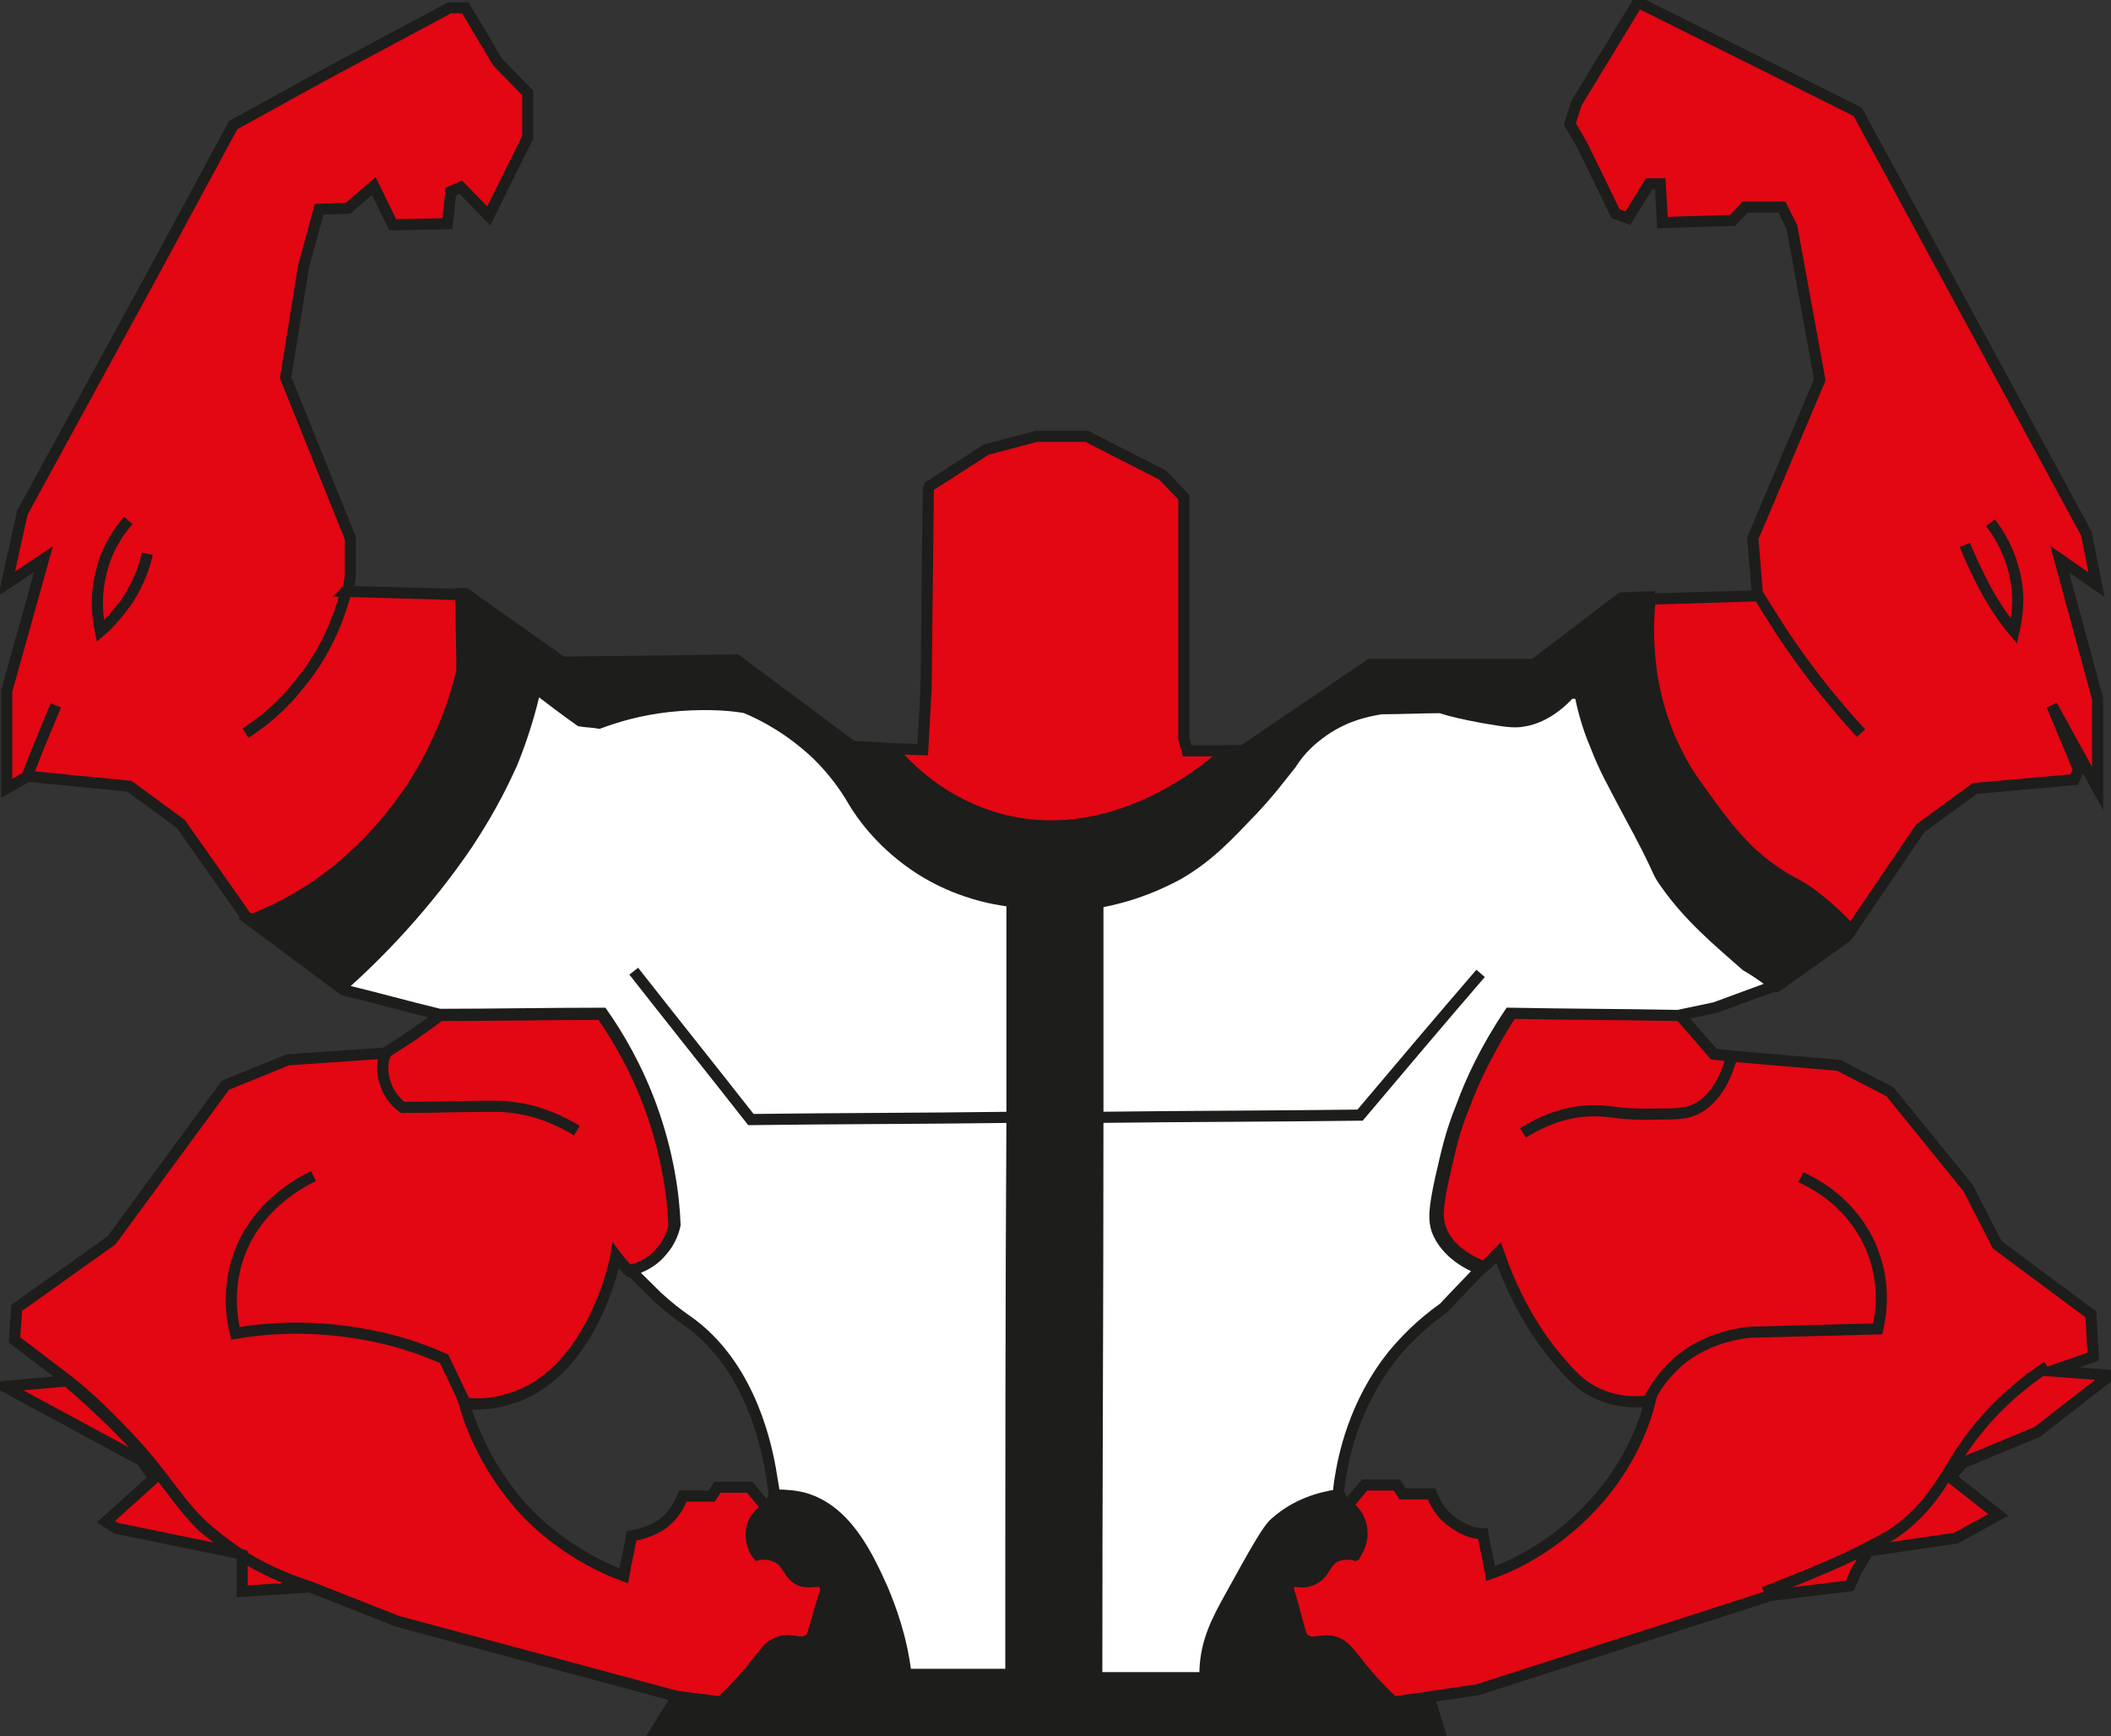 <svg width="62" height="51" viewBox="0 0 62 51" fill="none" xmlns="http://www.w3.org/2000/svg">
<rect x="0" y="0" width="62" height="51" fill="#333333" stroke="none"/>
<g clip-path="url(#clip0_0_15)">
<path d="M9.11 46.609L7.111 46.739V45.698C7.635 46.024 8.291 46.349 9.11 46.609Z" fill="#E30613" stroke="#1D1D1B" stroke-width="0.327" stroke-miterlimit="10"/>
<path d="M7.045 45.633L3.408 44.885L3.113 44.69L4.522 43.422L4.162 42.901L0.131 40.722L1.966 40.559C2.491 41.015 3.277 41.698 4.129 42.641C5.047 43.682 5.276 44.17 5.964 44.853C6.259 45.08 6.587 45.373 7.045 45.633Z" fill="#E30613" stroke="#1D1D1B" stroke-width="0.327" stroke-miterlimit="10"/>
<path d="M57.642 42.966L57.281 43.389L58.69 44.495L57.445 45.178L54.987 45.536L54.856 45.568L54.824 45.633L54.496 46.186L54.332 46.577L51.94 46.869L51.874 46.902L43.387 49.634L42.043 49.829C41.683 49.894 41.29 49.927 40.929 49.992C40.438 49.536 40.11 49.146 39.881 48.853C39.618 48.528 39.487 48.333 39.225 48.235C38.832 48.105 38.603 48.333 38.34 48.17C38.209 48.105 38.209 48.008 37.98 47.162C37.849 46.707 37.783 46.577 37.882 46.479C38.013 46.316 38.242 46.511 38.57 46.381C38.93 46.219 38.898 45.861 39.258 45.698C39.455 45.601 39.684 45.601 39.815 45.633C39.848 45.568 40.077 45.276 39.979 44.82C39.913 44.495 39.684 44.3 39.586 44.202C39.749 44.007 39.913 43.812 40.077 43.617C40.405 43.617 40.7 43.617 41.028 43.617C41.093 43.714 41.126 43.779 41.191 43.877C41.486 43.877 41.748 43.877 42.043 43.877C42.109 44.039 42.273 44.462 42.731 44.755C43.059 44.983 43.354 45.048 43.551 45.048C43.616 45.438 43.715 45.828 43.78 46.219C44.435 45.991 45.517 45.471 46.566 44.43C47.811 43.194 48.302 41.828 48.466 41.145C48.171 41.177 47.712 41.21 47.221 41.047C46.697 40.885 46.303 40.592 45.845 40.039C44.861 38.933 44.304 37.632 44.01 36.786C43.879 36.916 43.747 37.079 43.584 37.209C43.256 37.079 42.535 36.754 42.306 36.071C42.207 35.778 42.207 35.485 42.404 34.575C42.6 33.729 42.699 33.209 43.026 32.428C43.289 31.712 43.747 30.769 44.435 29.696C46.074 29.728 47.745 29.728 49.384 29.761L49.318 29.793L50.334 30.964L50.957 31.029L54.004 31.29L55.512 32.07L57.806 34.9L58.657 36.559L61.41 38.608L61.476 39.844L60.263 40.267L61.967 40.397L59.837 42.056L57.642 42.966Z" fill="#E30613" stroke="#1D1D1B" stroke-width="0.327" stroke-miterlimit="10"/>
<path d="M24.118 47.162C23.856 48.008 23.889 48.073 23.758 48.17C23.496 48.333 23.266 48.105 22.873 48.235C22.578 48.333 22.48 48.528 22.218 48.853C21.988 49.146 21.661 49.536 21.169 49.992C20.743 49.927 20.317 49.894 19.891 49.829L11.666 47.617L9.11 46.609C8.291 46.349 7.635 46.024 7.111 45.698V45.666L7.013 45.633C6.587 45.341 6.259 45.08 5.964 44.82C5.276 44.17 5.047 43.682 4.129 42.608C3.277 41.665 2.523 40.95 1.966 40.527L0.426 39.356L0.492 38.413L3.277 36.429L6.619 31.875L8.455 31.127C9.405 31.062 10.355 30.997 11.306 30.932C11.568 30.769 11.863 30.574 12.158 30.379C12.42 30.184 12.682 30.021 12.911 29.826H12.879C14.484 29.826 16.09 29.793 17.663 29.793C18.122 30.444 18.679 31.387 19.105 32.558C19.596 33.924 19.76 35.128 19.793 36.006C19.76 36.168 19.662 36.494 19.4 36.786C19.072 37.177 18.646 37.307 18.482 37.339C18.318 37.177 18.187 37.014 18.089 36.884C18.056 37.112 17.335 40.462 14.877 41.112C14.55 41.21 14.124 41.275 13.632 41.21C13.829 41.893 14.32 43.226 15.533 44.495C16.581 45.536 17.696 46.056 18.318 46.284C18.384 45.894 18.482 45.503 18.548 45.113C18.711 45.08 19.039 45.015 19.367 44.82C19.826 44.528 19.989 44.105 20.055 43.942C20.35 43.942 20.612 43.942 20.907 43.942C20.973 43.844 21.005 43.779 21.071 43.682C21.398 43.682 21.694 43.682 22.021 43.682C22.185 43.877 22.349 44.105 22.546 44.3C22.48 44.332 22.185 44.495 22.087 44.853C21.988 45.276 22.218 45.633 22.251 45.666C22.382 45.633 22.611 45.633 22.808 45.731C23.168 45.894 23.135 46.251 23.496 46.414C23.823 46.544 24.086 46.349 24.184 46.511C24.315 46.577 24.282 46.707 24.118 47.162Z" fill="#E30613" stroke="#1D1D1B" stroke-width="0.327" stroke-miterlimit="10"/>
<path d="M36.079 22.052C35.916 22.215 32.999 25.012 29.394 24.069C27.69 23.613 26.642 22.54 26.183 21.987L27.101 22.02L27.199 20.231L27.264 14.376L27.297 14.279L28.968 13.205L30.443 12.815H31.918L34.146 13.954L34.769 14.604V21.695L34.867 22.052H36.079Z" fill="#E30613" stroke="#1D1D1B" stroke-width="0.327" stroke-miterlimit="10"/>
<path d="M42.306 50.935H19.203L19.891 49.829C20.317 49.894 20.743 49.927 21.169 49.992C21.661 49.536 21.988 49.146 22.218 48.853C22.48 48.528 22.611 48.333 22.873 48.235C23.266 48.105 23.496 48.333 23.758 48.17C23.889 48.105 23.889 48.008 24.118 47.162C24.25 46.707 24.315 46.577 24.217 46.479C24.086 46.316 23.856 46.511 23.529 46.381C23.168 46.219 23.201 45.861 22.84 45.698C22.644 45.601 22.414 45.601 22.283 45.633C22.251 45.601 21.988 45.243 22.119 44.82C22.218 44.462 22.513 44.3 22.578 44.267C22.644 44.137 22.709 44.039 22.742 43.909C23.103 43.877 23.398 43.942 23.627 44.007C24.905 44.365 25.495 45.698 25.921 46.674C26.183 47.227 26.478 48.073 26.609 49.179C27.625 49.179 28.673 49.179 29.689 49.179C29.689 43.714 29.689 38.282 29.657 32.818C30.541 32.818 31.393 32.818 32.278 32.786C32.278 38.282 32.245 43.747 32.245 49.244H35.424C35.424 49.179 35.424 49.114 35.424 49.016C35.457 48.17 35.784 47.552 36.145 46.902C36.899 45.568 37.259 44.885 37.488 44.69C38.144 44.137 38.865 43.942 39.324 43.877C39.356 43.942 39.389 44.007 39.422 44.072C39.422 44.105 39.455 44.137 39.455 44.17C39.455 44.202 39.487 44.235 39.487 44.267L39.52 44.235C39.651 44.332 39.848 44.527 39.913 44.853C40.012 45.276 39.782 45.601 39.749 45.666C39.618 45.633 39.389 45.633 39.192 45.731C38.832 45.894 38.865 46.251 38.504 46.414C38.177 46.544 37.914 46.349 37.816 46.511C37.751 46.609 37.783 46.739 37.914 47.194C38.177 48.04 38.144 48.105 38.275 48.203C38.537 48.365 38.766 48.138 39.16 48.268C39.455 48.365 39.553 48.561 39.815 48.886C40.044 49.179 40.372 49.569 40.864 50.024C41.224 49.959 41.617 49.927 41.978 49.862L42.306 50.935Z" fill="#1D1D1B" stroke="#1D1D1B" stroke-width="0.327" stroke-miterlimit="10"/>
<path d="M15.5 2.732V4.033L14.353 6.342L13.534 5.497L13.239 5.627L13.141 6.57L11.535 6.603L10.978 5.464L10.224 6.115L9.372 6.147L8.913 7.839L8.389 11.091L10.29 15.807V16.946L10.224 17.304L10.159 17.369L13.599 17.466C13.599 18.214 13.632 18.962 13.632 19.743C13.37 20.849 12.977 21.695 12.682 22.28C11.502 24.492 9.929 25.663 9.536 25.923C8.717 26.508 7.93 26.866 7.406 27.061C7.34 26.996 7.275 26.964 7.209 26.899L5.309 24.199L3.801 23.093L0.819 22.8L0.197 23.158V20.296L1.278 16.425L0.197 17.141L0.655 15.059L4.457 8.099L6.849 3.675L9.503 2.212L13.206 0.228H13.665L14.615 1.821L15.5 2.732Z" fill="#E30613" stroke="#1D1D1B" stroke-width="0.327" stroke-miterlimit="10"/>
<path d="M60.493 16.425L61.607 20.524V23.158L60.263 20.719L61.05 22.605L60.919 22.898L58.002 23.158L56.397 24.329L54.365 27.321C54.135 27.094 53.808 26.768 53.349 26.411C52.89 26.053 52.694 26.02 52.3 25.76C51.317 25.142 50.694 24.297 50.039 23.386C49.777 23.028 49.613 22.8 49.416 22.443C49.22 22.117 48.696 21.109 48.499 19.71C48.434 19.19 48.368 18.474 48.466 17.596C49.515 17.564 50.563 17.531 51.612 17.499V17.434L51.481 15.807L53.447 11.156L52.628 6.668L52.333 6.082H51.252L50.891 6.473L48.827 6.538L48.761 5.399H48.434L47.811 6.408L47.45 6.277L46.467 4.261L46.107 3.643L46.303 3.025L48.106 0.065L54.561 3.285L61.279 15.677L61.574 17.174L60.493 16.425Z" fill="#E30613" stroke="#1D1D1B" stroke-width="0.327" stroke-miterlimit="10"/>
<path d="M54.365 27.322L54.234 27.517L52.169 28.98H52.136C51.94 28.85 51.678 28.622 51.35 28.33C50.465 27.582 49.679 26.899 48.99 25.923C48.663 25.468 48.925 25.728 47.844 23.744C47.418 22.93 47.155 22.54 46.926 21.857C46.697 21.239 46.566 20.686 46.467 20.328C46.369 20.328 46.271 20.328 46.172 20.328C45.615 20.979 45.058 21.109 44.829 21.142C44.501 21.207 44.206 21.142 43.616 21.044C43.092 20.947 42.666 20.849 42.371 20.751C41.781 20.751 41.191 20.784 40.634 20.784C40.241 20.849 39.52 20.979 38.799 21.532C38.406 21.825 38.144 22.15 37.98 22.41C37.718 22.735 37.325 23.223 36.833 23.776C36.112 24.524 35.522 25.142 34.637 25.663C34.179 25.923 33.392 26.313 32.311 26.476C32.311 28.59 32.311 30.672 32.311 32.786C31.426 32.786 30.574 32.786 29.689 32.818C29.689 30.704 29.689 28.557 29.689 26.443C29.165 26.378 28.116 26.216 27.002 25.5C25.888 24.785 25.298 23.906 25.003 23.451C24.774 23.061 24.446 22.605 23.987 22.15C23.234 21.369 22.414 20.979 21.857 20.751C21.3 20.654 20.514 20.621 19.596 20.719C18.777 20.816 18.089 21.012 17.564 21.207C17.368 21.174 17.171 21.174 17.007 21.142C16.581 20.816 16.155 20.491 15.697 20.166C15.566 20.816 15.369 21.564 15.008 22.378C14.845 22.8 14.484 23.614 13.698 24.752C12.485 26.573 11.043 28.005 9.962 28.98C9.077 28.33 8.225 27.679 7.34 27.029C7.865 26.834 8.651 26.476 9.47 25.89C9.864 25.598 11.469 24.427 12.616 22.247C12.911 21.662 13.305 20.816 13.567 19.71C13.567 18.962 13.534 18.214 13.534 17.434H13.665L16.516 19.45L21.628 19.385L25.036 21.922L26.15 21.987C26.609 22.54 27.69 23.614 29.361 24.069C32.933 25.012 35.883 22.215 36.047 22.052H36.505L40.241 19.515H45.058L47.614 17.564C47.647 17.564 48.335 17.531 48.401 17.531H48.433C48.335 18.41 48.401 19.125 48.466 19.645C48.663 21.077 49.22 22.052 49.384 22.378C49.58 22.735 49.744 22.963 50.006 23.321C50.662 24.232 51.252 25.045 52.267 25.695C52.661 25.955 52.857 25.988 53.316 26.346C53.808 26.736 54.135 27.061 54.365 27.322Z" fill="#1D1D1B" stroke="#1D1D1B" stroke-width="0.327" stroke-miterlimit="10"/>
<path d="M52.136 28.948L50.367 29.598L49.285 29.826C47.647 29.793 45.976 29.793 44.337 29.761C43.616 30.834 43.19 31.777 42.928 32.493C42.6 33.306 42.502 33.794 42.306 34.64C42.109 35.55 42.109 35.843 42.207 36.136C42.469 36.819 43.19 37.177 43.485 37.274C43.125 37.664 42.764 38.022 42.404 38.413C41.716 38.901 41.257 39.388 40.929 39.779C39.749 41.242 39.455 42.836 39.356 43.454C39.324 43.649 39.324 43.779 39.291 43.909C38.799 43.974 38.078 44.17 37.456 44.723C37.226 44.918 36.866 45.568 36.112 46.934C35.752 47.585 35.424 48.203 35.391 49.048C35.391 49.146 35.391 49.211 35.391 49.276H32.212C32.212 43.779 32.245 38.315 32.245 32.818C32.245 30.704 32.245 28.622 32.245 26.508C33.327 26.313 34.08 25.955 34.572 25.695C35.489 25.175 36.047 24.557 36.767 23.809C37.292 23.256 37.652 22.768 37.914 22.443C38.078 22.182 38.34 21.857 38.734 21.564C39.455 21.012 40.175 20.881 40.569 20.816C41.159 20.816 41.748 20.784 42.306 20.784C42.6 20.881 43.026 20.979 43.551 21.076C44.141 21.174 44.468 21.239 44.763 21.174C44.993 21.142 45.55 20.979 46.107 20.361C46.205 20.361 46.303 20.361 46.402 20.361C46.467 20.719 46.598 21.272 46.861 21.89C47.123 22.573 47.352 22.963 47.778 23.776C48.859 25.76 48.597 25.5 48.925 25.955C49.613 26.931 50.432 27.614 51.284 28.362C51.678 28.59 51.973 28.818 52.136 28.948Z" fill="white" stroke="#1D1D1B" stroke-width="0.327" stroke-miterlimit="10"/>
<path d="M29.689 49.179C28.673 49.179 27.625 49.179 26.609 49.179C26.478 48.073 26.15 47.227 25.921 46.674C25.495 45.731 24.872 44.365 23.627 44.007C23.398 43.942 23.103 43.91 22.742 43.91C22.742 43.812 22.709 43.649 22.677 43.454C22.578 42.804 22.218 40.624 20.678 39.193C20.186 38.738 20.055 38.77 19.301 38.087C19.006 37.795 18.744 37.535 18.515 37.307C18.679 37.274 19.105 37.144 19.432 36.754C19.695 36.461 19.793 36.136 19.826 35.973C19.793 35.095 19.629 33.892 19.137 32.526C18.712 31.355 18.154 30.411 17.696 29.761C16.09 29.761 14.484 29.793 12.911 29.793C11.961 29.566 11.043 29.305 10.093 29.078C10.06 29.045 10.027 29.045 9.995 29.013C11.109 28.037 12.518 26.573 13.73 24.785C14.484 23.646 14.845 22.833 15.041 22.41C15.369 21.597 15.598 20.816 15.729 20.198C16.155 20.524 16.581 20.849 17.04 21.174C17.237 21.207 17.433 21.207 17.597 21.239C18.122 21.044 18.777 20.849 19.629 20.751C20.547 20.654 21.333 20.686 21.89 20.784C22.447 21.012 23.234 21.434 24.02 22.182C24.479 22.638 24.807 23.093 25.036 23.483C25.298 23.939 25.921 24.817 27.035 25.532C28.116 26.216 29.165 26.411 29.722 26.476C29.722 28.59 29.722 30.737 29.722 32.851C29.689 38.282 29.689 43.747 29.689 49.179Z" fill="white" stroke="#1D1D1B" stroke-width="0.327" stroke-miterlimit="10"/>
<path d="M7.209 21.532C7.668 21.239 8.258 20.784 8.815 20.068C9.7 18.995 10.027 17.889 10.191 17.271" stroke="#1D1D1B" stroke-width="0.327" stroke-miterlimit="10"/>
<path d="M3.769 15.287C3.539 15.547 3.113 16.1 2.949 16.913C2.785 17.629 2.884 18.214 2.949 18.54C3.179 18.344 3.474 18.019 3.769 17.596C4.096 17.076 4.26 16.588 4.326 16.263" stroke="#1D1D1B" stroke-width="0.327" stroke-miterlimit="10"/>
<path d="M1.639 20.719C1.344 21.434 1.049 22.117 0.786 22.833" stroke="#1D1D1B" stroke-width="0.327" stroke-miterlimit="10"/>
<path d="M9.208 34.542C8.946 34.672 7.439 35.388 6.947 37.079C6.685 37.99 6.816 38.77 6.914 39.161C7.865 38.998 9.241 38.901 10.88 39.226C11.732 39.388 12.452 39.649 13.042 39.909C13.239 40.332 13.435 40.722 13.632 41.145" stroke="#1D1D1B" stroke-width="0.327" stroke-miterlimit="10"/>
<path d="M7.111 45.698C7.078 45.666 7.045 45.666 7.013 45.633" stroke="#1D1D1B" stroke-width="0.327" stroke-miterlimit="10"/>
<path d="M16.942 33.209C16.516 32.948 15.861 32.623 15.041 32.526C14.845 32.493 14.648 32.493 14.451 32.493C13.567 32.493 12.715 32.526 11.83 32.526C11.732 32.461 11.437 32.233 11.306 31.777C11.174 31.387 11.273 31.029 11.338 30.932" stroke="#1D1D1B" stroke-width="0.327" stroke-miterlimit="10"/>
<path d="M32.278 32.818C34.834 32.786 37.39 32.786 39.946 32.753C41.126 31.355 42.306 29.956 43.485 28.59" stroke="#1D1D1B" stroke-width="0.327" stroke-miterlimit="10"/>
<path d="M18.613 28.525C19.76 29.989 20.907 31.42 22.054 32.883C24.577 32.851 27.133 32.851 29.657 32.818" stroke="#1D1D1B" stroke-width="0.327" stroke-miterlimit="10"/>
<path d="M44.73 33.274C45.615 32.721 46.336 32.623 46.828 32.623C47.319 32.623 47.647 32.753 48.565 32.721C49.187 32.721 49.482 32.721 49.777 32.591C50.465 32.265 50.727 31.485 50.858 31.062" stroke="#1D1D1B" stroke-width="0.327" stroke-miterlimit="10"/>
<path d="M52.89 34.575C53.152 34.705 54.266 35.193 54.889 36.494C55.446 37.665 55.217 38.705 55.151 39.031C53.906 39.063 52.661 39.096 51.415 39.128C51.088 39.161 50.367 39.258 49.613 39.746C48.892 40.234 48.532 40.885 48.401 41.177" stroke="#1D1D1B" stroke-width="0.327" stroke-miterlimit="10"/>
<path d="M39.553 44.235C39.52 44.202 39.487 44.202 39.487 44.17" stroke="#1D1D1B" stroke-width="0.327" stroke-miterlimit="10"/>
<path d="M58.461 15.352C58.657 15.612 59.018 16.133 59.182 16.913C59.346 17.629 59.215 18.247 59.149 18.54C58.821 18.149 58.494 17.661 58.199 17.076C58.002 16.686 57.838 16.328 57.707 16.003" stroke="#1D1D1B" stroke-width="0.327" stroke-miterlimit="10"/>
<path d="M54.66 21.532C53.906 20.719 53.087 19.71 52.333 18.572C52.071 18.149 51.809 17.759 51.579 17.369" stroke="#1D1D1B" stroke-width="0.327" stroke-miterlimit="10"/>
<path d="M60.132 40.136C58.854 40.982 58.1 41.893 57.642 42.576C57.117 43.356 56.724 44.267 55.643 45.015C55.413 45.178 55.184 45.276 54.758 45.503C54.07 45.861 53.054 46.284 51.809 46.772" stroke="#1D1D1B" stroke-width="0.327" stroke-miterlimit="10"/>
</g>
<defs>
<clipPath id="clip0_0_15">
<rect width="62" height="51" fill="white"/>
</clipPath>
</defs>
</svg>
